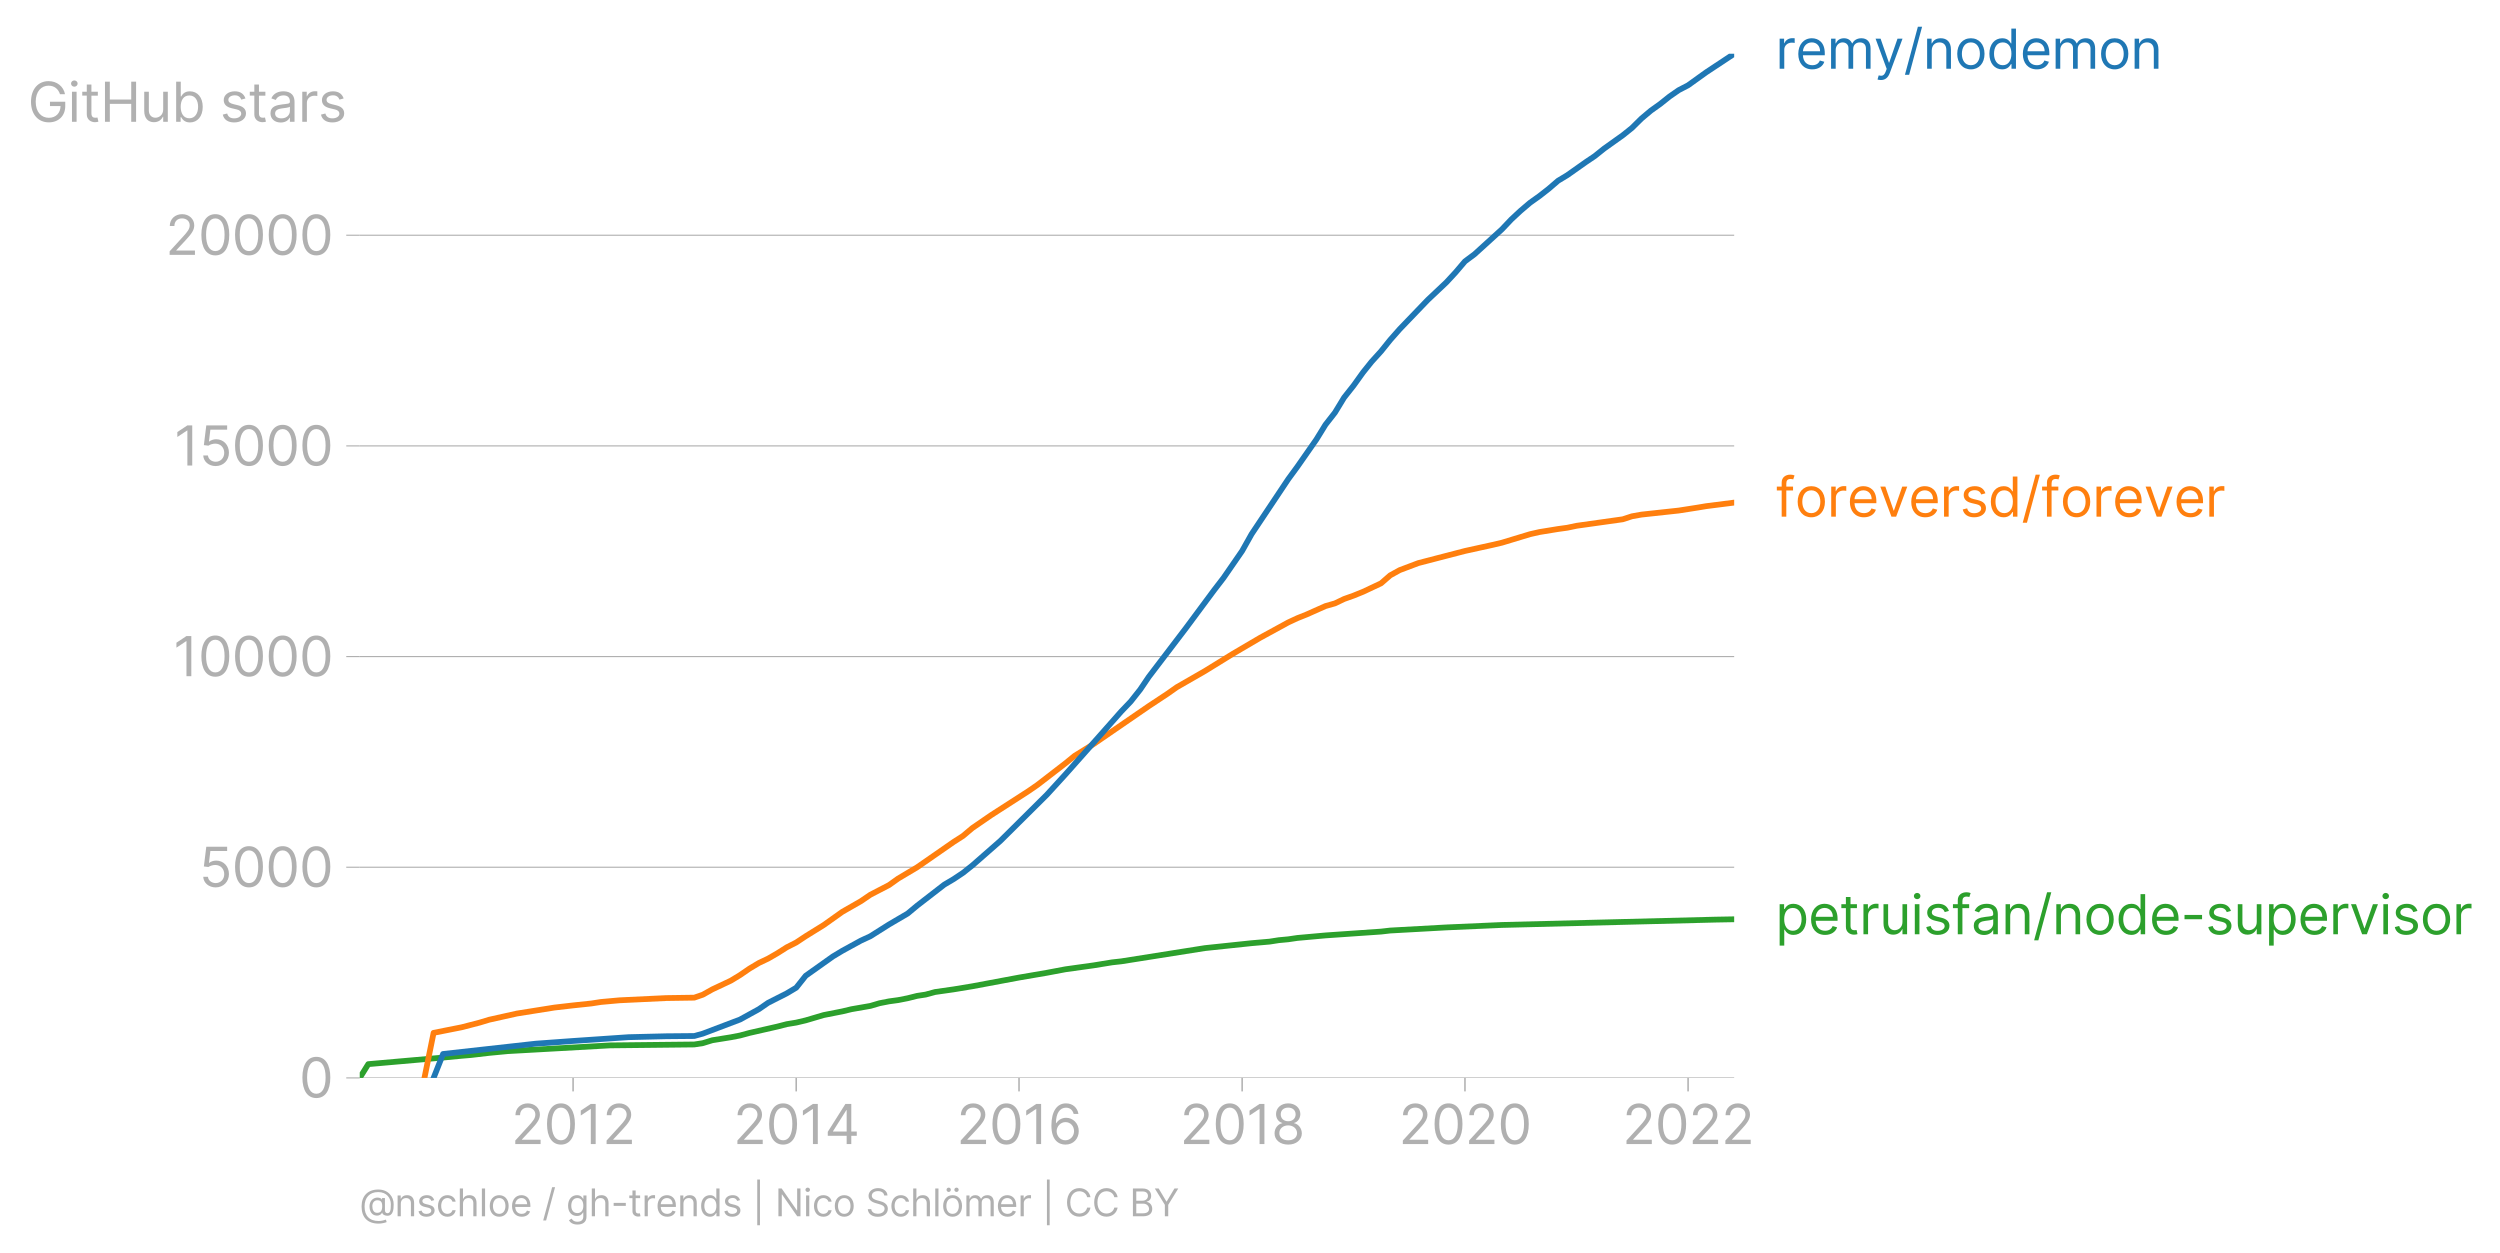 <svg xmlns:xlink="http://www.w3.org/1999/xlink" width="866.096" height="434.008" viewBox="0 0 649.572 325.506" xmlns="http://www.w3.org/2000/svg"><defs><style>*{stroke-linejoin:round;stroke-linecap:butt}</style></defs><g id="figure_1"><path d="M0 325.506h649.572V0H0v325.506z" style="fill:none" id="patch_1"/><g id="axes_1"><path d="M93.468 280.074h357.12V13.962H93.468v266.112z" style="fill:none" id="patch_2"/><g id="matplotlib.axis_1"><g id="xtick_1"><g id="line2d_1"><defs><path id="m599ca3d46e" d="M0 0v3.5" style="stroke:#b0b0b0;stroke-width:.4"/></defs><use xlink:href="#m599ca3d46e" x="148.904" y="280.074" style="fill:#b0b0b0;stroke:#b0b0b0;stroke-width:.4"/></g><g style="fill:#b0b0b0" transform="matrix(.14 0 0 -.14 132.805 297.256)" id="text_1"><defs><path id="Inter-Regular-32" d="M482 0h2936v500H1255v36l1045 1119c800 856 1036 1256 1036 1772 0 718-581 1291-1400 1291-815 0-1436-554-1436-1373h536c0 530 344 882 882 882 505 0 891-309 891-800 0-429-252-747-791-1336L482 409V0z" transform="scale(.016)"/><path id="Inter-Regular-30" d="M2000-64c1027 0 1618 871 1618 2391 0 1509-600 2391-1618 2391S382 3836 382 2327C382 807 973-64 2000-64zm0 500c-677 0-1073 680-1073 1891 0 1209 400 1900 1073 1900s1073-691 1073-1900c0-1211-396-1891-1073-1891z" transform="scale(.016)"/><path id="Inter-Regular-31" d="M2118 4655h-563L391 3882v-573l1136 755h28V0h563v4655z" transform="scale(.016)"/></defs><use xlink:href="#Inter-Regular-32"/><use xlink:href="#Inter-Regular-30" x="60.511"/><use xlink:href="#Inter-Regular-31" x="123.011"/><use xlink:href="#Inter-Regular-32" x="169.46"/></g></g><g id="xtick_2"><use xlink:href="#m599ca3d46e" x="206.878" y="280.074" style="fill:#b0b0b0;stroke:#b0b0b0;stroke-width:.4" id="line2d_2"/><g style="fill:#b0b0b0" transform="matrix(.14 0 0 -.14 190.52 297.256)" id="text_2"><defs><path id="Inter-Regular-34" d="M373 955h2191V0h536v955h636v500h-636v3200h-682L373 1418V955zm2191 500H982v36l1545 2445h37V1455z" transform="scale(.016)"/></defs><use xlink:href="#Inter-Regular-32"/><use xlink:href="#Inter-Regular-30" x="60.511"/><use xlink:href="#Inter-Regular-31" x="123.011"/><use xlink:href="#Inter-Regular-34" x="169.46"/></g></g><g id="xtick_3"><use xlink:href="#m599ca3d46e" x="264.772" y="280.074" style="fill:#b0b0b0;stroke:#b0b0b0;stroke-width:.4" id="line2d_3"/><g style="fill:#b0b0b0" transform="matrix(.14 0 0 -.14 248.544 297.256)" id="text_3"><defs><path id="Inter-Regular-36" d="M2027-64c941-11 1555 698 1555 1564 0 900-666 1545-1464 1545-479 0-891-234-1145-618h-37c3 1134 444 1791 1164 1791 491 0 786-309 891-727h555c-114 723-664 1227-1446 1227-1048 0-1691-927-1691-2573C409 425 1264-55 2027-64zm0 500c-584 0-1011 498-1009 1055 3 557 450 1054 1028 1054 570 0 990-468 990-1045 0-591-438-1064-1009-1064z" transform="scale(.016)"/></defs><use xlink:href="#Inter-Regular-32"/><use xlink:href="#Inter-Regular-30" x="60.511"/><use xlink:href="#Inter-Regular-31" x="123.011"/><use xlink:href="#Inter-Regular-36" x="169.46"/></g></g><g id="xtick_4"><use xlink:href="#m599ca3d46e" x="322.745" y="280.074" style="fill:#b0b0b0;stroke:#b0b0b0;stroke-width:.4" id="line2d_4"/><g style="fill:#b0b0b0" transform="matrix(.14 0 0 -.14 306.567 297.256)" id="text_4"><defs><path id="Inter-Regular-38" d="M1973-64c929 0 1577 544 1582 1300-5 589-398 1089-900 1182v27c436 114 722 541 727 1037-5 709-600 1236-1409 1236-818 0-1414-527-1409-1236-5-496 282-923 727-1037v-27c-511-93-905-593-900-1182C386 480 1034-64 1973-64zm0 500c-639 0-1032 328-1027 828-5 525 429 900 1027 900 588 0 1023-375 1027-900-4-500-398-828-1027-828zm0 2209c-509 0-868 319-864 800-4 473 341 782 864 782 513 0 859-309 863-782-4-481-363-800-863-800z" transform="scale(.016)"/></defs><use xlink:href="#Inter-Regular-32"/><use xlink:href="#Inter-Regular-30" x="60.511"/><use xlink:href="#Inter-Regular-31" x="123.011"/><use xlink:href="#Inter-Regular-38" x="169.46"/></g></g><g id="xtick_5"><use xlink:href="#m599ca3d46e" x="380.64" y="280.074" style="fill:#b0b0b0;stroke:#b0b0b0;stroke-width:.4" id="line2d_5"/><g style="fill:#b0b0b0" transform="matrix(.14 0 0 -.14 363.417 297.256)" id="text_5"><use xlink:href="#Inter-Regular-32"/><use xlink:href="#Inter-Regular-30" x="60.511"/><use xlink:href="#Inter-Regular-32" x="123.011"/><use xlink:href="#Inter-Regular-30" x="183.523"/></g></g><g id="xtick_6"><use xlink:href="#m599ca3d46e" x="438.613" y="280.074" style="fill:#b0b0b0;stroke:#b0b0b0;stroke-width:.4" id="line2d_6"/><g style="fill:#b0b0b0" transform="matrix(.14 0 0 -.14 421.53 297.256)" id="text_6"><use xlink:href="#Inter-Regular-32"/><use xlink:href="#Inter-Regular-30" x="60.511"/><use xlink:href="#Inter-Regular-32" x="123.011"/><use xlink:href="#Inter-Regular-32" x="183.523"/></g></g></g><g id="matplotlib.axis_2"><g id="ytick_1"><path d="M93.468 280.074h357.12" clip-path="url(#p1693e5971a)" style="fill:none;stroke:#b0b0b0;stroke-width:.3;stroke-linecap:square" id="line2d_7"/><g id="line2d_8"><defs><path id="m20ad6a3639" d="M0 0h-3.5" style="stroke:#b0b0b0;stroke-width:.3"/></defs><use xlink:href="#m20ad6a3639" x="93.468" y="280.074" style="fill:#b0b0b0;stroke:#b0b0b0;stroke-width:.3"/></g><use xlink:href="#Inter-Regular-30" style="fill:#b0b0b0" transform="matrix(.14 0 0 -.14 77.718 285.165)" id="text_7"/></g><g id="ytick_2"><path d="M93.468 225.336h357.12" clip-path="url(#p1693e5971a)" style="fill:none;stroke:#b0b0b0;stroke-width:.3;stroke-linecap:square" id="line2d_9"/><use xlink:href="#m20ad6a3639" x="93.468" y="225.336" style="fill:#b0b0b0;stroke:#b0b0b0;stroke-width:.3" id="line2d_10"/><g style="fill:#b0b0b0" transform="matrix(.14 0 0 -.14 51.707 230.427)" id="text_8"><defs><path id="Inter-Regular-35" d="M1936-64c887 0 1537 655 1537 1546 0 902-627 1563-1482 1563-314 0-618-111-809-263h-27l163 1373h1946v500H846L564 2364l527-64c193 139 523 239 809 236 593-4 1027-454 1027-1063 0-598-418-1037-991-1037-477 0-856 307-900 728H491C525 455 1136-64 1936-64z" transform="scale(.016)"/></defs><use xlink:href="#Inter-Regular-35"/><use xlink:href="#Inter-Regular-30" x="60.795"/><use xlink:href="#Inter-Regular-30" x="123.295"/><use xlink:href="#Inter-Regular-30" x="185.796"/></g></g><g id="ytick_3"><path d="M93.468 170.598h357.12" clip-path="url(#p1693e5971a)" style="fill:none;stroke:#b0b0b0;stroke-width:.3;stroke-linecap:square" id="line2d_11"/><use xlink:href="#m20ad6a3639" x="93.468" y="170.598" style="fill:#b0b0b0;stroke:#b0b0b0;stroke-width:.3" id="line2d_12"/><g style="fill:#b0b0b0" transform="matrix(.14 0 0 -.14 44.965 175.69)" id="text_9"><use xlink:href="#Inter-Regular-31"/><use xlink:href="#Inter-Regular-30" x="46.449"/><use xlink:href="#Inter-Regular-30" x="108.949"/><use xlink:href="#Inter-Regular-30" x="171.449"/><use xlink:href="#Inter-Regular-30" x="233.949"/></g></g><g id="ytick_4"><path d="M93.468 115.861h357.12" clip-path="url(#p1693e5971a)" style="fill:none;stroke:#b0b0b0;stroke-width:.3;stroke-linecap:square" id="line2d_13"/><use xlink:href="#m20ad6a3639" x="93.468" y="115.861" style="fill:#b0b0b0;stroke:#b0b0b0;stroke-width:.3" id="line2d_14"/><g style="fill:#b0b0b0" transform="matrix(.14 0 0 -.14 45.203 120.952)" id="text_10"><use xlink:href="#Inter-Regular-31"/><use xlink:href="#Inter-Regular-35" x="46.449"/><use xlink:href="#Inter-Regular-30" x="107.244"/><use xlink:href="#Inter-Regular-30" x="169.744"/><use xlink:href="#Inter-Regular-30" x="232.244"/></g></g><g id="ytick_5"><path d="M93.468 61.123h357.12" clip-path="url(#p1693e5971a)" style="fill:none;stroke:#b0b0b0;stroke-width:.3;stroke-linecap:square" id="line2d_15"/><use xlink:href="#m20ad6a3639" x="93.468" y="61.123" style="fill:#b0b0b0;stroke:#b0b0b0;stroke-width:.3" id="line2d_16"/><g style="fill:#b0b0b0" transform="matrix(.14 0 0 -.14 42.996 66.215)" id="text_11"><use xlink:href="#Inter-Regular-32"/><use xlink:href="#Inter-Regular-30" x="60.511"/><use xlink:href="#Inter-Regular-30" x="123.011"/><use xlink:href="#Inter-Regular-30" x="185.511"/><use xlink:href="#Inter-Regular-30" x="248.011"/></g></g><g style="fill:#b0b0b0" transform="matrix(.14 0 0 -.14 7.2 31.649)" id="text_12"><defs><path id="Inter-Regular-47" d="M3746 3200h581c-172 900-927 1518-1909 1518-1193 0-2036-918-2036-2391C382 855 1218-64 2455-64c1109 0 1900 739 1900 1891v500H2582v-500h1227c-16-836-566-1363-1354-1363-864 0-1528 654-1528 1863s664 1864 1491 1864c673 0 1130-380 1328-991z" transform="scale(.016)"/><path id="Inter-Regular-69" d="M491 0h536v3491H491V0zm273 4073c209 0 382 163 382 363s-173 364-382 364-382-164-382-364 173-363 382-363z" transform="scale(.016)"/><path id="Inter-Regular-74" d="M2009 3491h-745v836H727v-836H200v-455h527V855c0-610 491-900 946-900 200 0 327 36 400 63l-109 482c-46-9-118-27-237-27-236 0-463 72-463 527v2036h745v455z" transform="scale(.016)"/><path id="Inter-Regular-48" d="M564 0h563v2082h2482V0h564v4655h-564V2582H1127v2073H564V0z" transform="scale(.016)"/><path id="Inter-Regular-75" d="M2691 1427c0-654-500-954-900-954-445 0-764 327-764 836v2182H491V1273C491 382 964-45 1618-45c528 0 873 281 1037 636h36V0h536v3491h-536V1427z" transform="scale(.016)"/><path id="Inter-Regular-62" d="M564 0h518v536h64c118-191 345-609 1018-609 872 0 1482 700 1482 1809 0 1100-610 1800-1491 1800-682 0-891-418-1009-600h-46v1719H564V0zm527 1745c0 782 345 1310 1000 1310 682 0 1018-573 1018-1310 0-745-345-1336-1018-1336-645 0-1000 546-1000 1336z" transform="scale(.016)"/><path id="Inter-Regular-73" d="M2964 2709c-168 496-546 827-1237 827-736 0-1281-418-1281-1009 0-482 286-804 927-954l582-137c352-81 518-250 518-491 0-300-318-545-818-545-439 0-714 189-809 564L336 836C461 243 950-73 1664-73c811 0 1363 443 1363 1046 0 486-304 793-927 945l-518 127c-414 103-600 241-600 510 0 300 318 518 745 518 469 0 662-259 755-500l482 136z" transform="scale(.016)"/><path id="Inter-Regular-61" d="M1518-82c609 0 928 327 1037 555h27V0h536v2300c0 1109-845 1236-1291 1236-527 0-1127-181-1400-818l509-182c119 255 398 528 910 528 493 0 736-262 736-709v-19c0-259-264-236-900-318-648-84-1355-227-1355-1027C327 309 855-82 1518-82zm82 482c-427 0-736 191-736 564 0 409 372 536 791 591 227 27 836 90 927 200v-491c0-437-346-864-982-864z" transform="scale(.016)"/><path id="Inter-Regular-72" d="M491 0h536v2209c0 473 373 818 882 818 143 0 291-27 327-36v545c-61 5-202 9-281 9-419 0-782-236-909-581h-37v527H491V0z" transform="scale(.016)"/></defs><use xlink:href="#Inter-Regular-47"/><use xlink:href="#Inter-Regular-69" x="74.29"/><use xlink:href="#Inter-Regular-74" x="98.011"/><use xlink:href="#Inter-Regular-48" x="134.375"/><use xlink:href="#Inter-Regular-75" x="208.381"/><use xlink:href="#Inter-Regular-62" x="266.477"/><use xlink:href="#Inter-Regular-20" x="328.551"/><use xlink:href="#Inter-Regular-73" x="356.676"/><use xlink:href="#Inter-Regular-74" x="408.949"/><use xlink:href="#Inter-Regular-61" x="445.313"/><use xlink:href="#Inter-Regular-72" x="501.705"/><use xlink:href="#Inter-Regular-73" x="538.921"/></g></g><path d="m93.468 280.074 2.221-3.58 19.43-1.708 4.838-.46 2.459-.208 4.679-.547 4.837-.46 26.568-1.489 21.889-.24 2.22-.34 2.46-.756 4.837-.777 2.38-.46 2.458-.667 7.296-1.664 2.38-.613 2.458-.406 2.458-.58 4.68-1.38 4.837-.952 2.38-.569 4.916-.854 2.38-.7 2.458-.482 2.38-.328 2.458-.482 2.458-.613 2.22-.34 2.46-.667 4.837-.69 4.838-.8 12.134-2.265 7.217-1.237 4.838-.91 7.296-1.017 4.838-.788 2.379-.263 21.73-3.438 12.134-1.28 4.679-.406 2.38-.372 2.458-.23 2.379-.35 7.296-.657 14.434-.996 2.38-.274 14.592-.81 14.434-.635 55.515-1.39 4.837-.088h0" clip-path="url(#p1693e5971a)" style="fill:none;stroke:#2ca02c;stroke-width:1.5;stroke-linecap:square" id="line2d_17"/><path d="m110.282 280.074 2.379-11.714 7.296-1.445 4.68-1.216 2.458-.744 7.217-1.61 9.754-1.554 4.838-.558 4.759-.504 2.458-.383 4.838-.438 12.134-.58 7.296-.11 2.22-.766 2.46-1.38 4.837-2.276 2.38-1.445 2.458-1.686 2.458-1.467 2.38-1.128 2.458-1.423 2.38-1.51 2.458-1.249 2.458-1.63 4.68-2.902 4.837-3.438 4.838-2.77 2.458-1.674 4.838-2.507 2.38-1.697 4.916-2.923 9.517-6.601 2.38-1.522 2.458-2.07 4.838-3.327 9.754-6.284 2.3-1.587 7.297-5.627 2.379-1.938 4.917-3.055 14.354-9.863 4.838-3.197 2.459-1.73 7.296-4.193 7.217-4.455 7.137-4.193 7.297-3.985 2.379-1.106 2.458-.985 4.838-2.157 2.459-.7 2.379-1.139 2.458-.876 2.459-.996 4.68-2.2 2.378-2.07 2.459-1.357 4.838-1.828 4.837-1.259 7.297-1.894 7.216-1.587 2.38-.559 7.296-2.211 2.458-.558 4.838-.789 2.38-.328 2.458-.515 11.975-1.685 2.38-.778 2.458-.438 9.676-1.05 4.917-.767 2.22-.372 7.296-.93h0" clip-path="url(#p1693e5971a)" style="fill:none;stroke:#ff7f0e;stroke-width:1.5;stroke-linecap:square" id="line2d_18"/><path d="m112.66 280.074 2.46-6.219 24.109-2.682 9.675-.7 14.434-.986 9.755-.24 7.296-.066 2.22-.613 9.676-3.668 4.917-2.704 2.38-1.642 4.837-2.452 2.459-1.467 2.458-3.098 7.058-5.014 2.459-1.478 4.838-2.65 2.458-1.138 4.838-3.054 4.838-2.836 2.458-2.047 7.059-5.463 2.458-1.456 2.38-1.587 2.458-1.949 7.296-6.393 12.055-11.966 4.838-5.298 9.675-10.893 4.838-5.474 2.458-2.572 2.459-3.11 2.22-3.284 9.676-12.699 7.296-9.83 2.459-3.197 4.837-7.007 2.459-4.379 9.517-14.264 2.379-3.252 4.917-7.04 2.38-3.864 2.458-3.142 2.379-3.908 2.458-3.109 2.459-3.426 2.22-2.77 2.46-2.715 2.378-2.956 2.459-2.792 7.296-7.597 4.838-4.565 2.379-2.573 2.459-2.89 2.458-1.828 7.138-6.492 2.458-2.595 2.38-2.211 2.458-2.091 2.458-1.752 2.38-1.86 2.458-2.114 2.38-1.434 4.916-3.47 2.221-1.489 2.459-1.97 4.837-3.449 2.38-1.905 2.458-2.43 2.459-2.07 2.379-1.696 2.458-1.96 2.38-1.653 2.458-1.28 4.68-3.362 7.295-4.827h0" clip-path="url(#p1693e5971a)" style="fill:none;stroke:#1f77b4;stroke-width:1.5;stroke-linecap:square" id="line2d_19"/><g style="fill:#1f77b4" transform="matrix(.14 0 0 -.14 461.302 17.86)" id="text_13"><defs><path id="Inter-Regular-65" d="M1955-73c709 0 1227 355 1391 882l-519 146c-136-364-452-546-872-546-630 0-1064 407-1089 1155h2534v227c0 1300-773 1745-1500 1745-945 0-1573-745-1573-1818S946-73 1955-73zM866 2027c36 543 420 1028 1034 1028 582 0 955-437 955-1028H866z" transform="scale(.016)"/><path id="Inter-Regular-6d" d="M491 0h536v2182c0 511 373 873 791 873 407 0 691-266 691-664V0h546v2273c0 450 281 782 772 782 382 0 709-203 709-719V0h537v2336c0 821-441 1200-1064 1200-500 0-866-229-1045-591h-37c-172 373-477 591-936 591-455 0-791-218-936-591h-46v546H491V0z" transform="scale(.016)"/><path id="Inter-Regular-79" d="M836-1309c485 0 825 257 1028 800l1482 4000h-582L1800 709h-36L800 3491H218L1509-18l-100-273c-195-532-436-582-827-482l-136-472c54-28 209-64 390-64z" transform="scale(.016)"/><path id="Inter-Regular-2f" d="M2136 4873h-490L146-700h490l1500 5573z" transform="scale(.016)"/><path id="Inter-Regular-6e" d="M1027 2100c0 609 378 955 891 955 498 0 800-325 800-873V0h537v2218c0 891-475 1318-1182 1318-527 0-855-236-1018-591h-46v546H491V0h536v2100z" transform="scale(.016)"/><path id="Inter-Regular-6f" d="M1909-73c946 0 1582 718 1582 1800 0 1091-636 1809-1582 1809-945 0-1582-718-1582-1809C327 645 964-73 1909-73zm0 482c-718 0-1045 618-1045 1318s327 1328 1045 1328 1046-628 1046-1328S2627 409 1909 409z" transform="scale(.016)"/><path id="Inter-Regular-64" d="M1809-73c673 0 900 418 1018 609h64V0h518v4655h-536V2936h-46c-118 182-327 600-1009 600-882 0-1491-700-1491-1800C327 627 936-73 1809-73zm73 482c-673 0-1018 591-1018 1336 0 737 336 1310 1018 1310 654 0 1000-528 1000-1310 0-790-355-1336-1000-1336z" transform="scale(.016)"/></defs><use xlink:href="#Inter-Regular-72"/><use xlink:href="#Inter-Regular-65" x="37.216"/><use xlink:href="#Inter-Regular-6d" x="95.455"/><use xlink:href="#Inter-Regular-79" x="182.386"/><use xlink:href="#Inter-Regular-2f" x="238.068"/><use xlink:href="#Inter-Regular-6e" x="273.722"/><use xlink:href="#Inter-Regular-6f" x="332.244"/><use xlink:href="#Inter-Regular-64" x="391.903"/><use xlink:href="#Inter-Regular-65" x="453.977"/><use xlink:href="#Inter-Regular-6d" x="512.216"/><use xlink:href="#Inter-Regular-6f" x="599.148"/><use xlink:href="#Inter-Regular-6e" x="658.807"/></g><g style="fill:#ff7f0e" transform="matrix(.14 0 0 -.14 461.302 134.245)" id="text_14"><defs><path id="Inter-Regular-66" d="M2046 3491h-782v354c0 346 145 528 500 528 154 0 245-37 300-55l154 464c-82 36-245 91-509 91-500 0-982-300-982-900v-482H164v-455h563V0h537v3036h782v455z" transform="scale(.016)"/><path id="Inter-Regular-76" d="M3346 3491h-582L1800 709h-36L800 3491H218L1509 0h546l1291 3491z" transform="scale(.016)"/></defs><use xlink:href="#Inter-Regular-66"/><use xlink:href="#Inter-Regular-6f" x="36.08"/><use xlink:href="#Inter-Regular-72" x="95.739"/><use xlink:href="#Inter-Regular-65" x="132.955"/><use xlink:href="#Inter-Regular-76" x="191.193"/><use xlink:href="#Inter-Regular-65" x="246.875"/><use xlink:href="#Inter-Regular-72" x="305.114"/><use xlink:href="#Inter-Regular-73" x="342.33"/><use xlink:href="#Inter-Regular-64" x="394.602"/><use xlink:href="#Inter-Regular-2f" x="456.676"/><use xlink:href="#Inter-Regular-66" x="492.33"/><use xlink:href="#Inter-Regular-6f" x="528.409"/><use xlink:href="#Inter-Regular-72" x="588.068"/><use xlink:href="#Inter-Regular-65" x="625.284"/><use xlink:href="#Inter-Regular-76" x="683.523"/><use xlink:href="#Inter-Regular-65" x="739.205"/><use xlink:href="#Inter-Regular-72" x="797.443"/></g><g style="fill:#2ca02c" transform="matrix(.14 0 0 -.14 461.302 242.754)" id="text_15"><defs><path id="Inter-Regular-70" d="M491-1309h536V536h46c118-191 345-609 1018-609 873 0 1482 700 1482 1809 0 1100-609 1800-1491 1800-682 0-891-418-1009-600h-64v555H491v-4800zm527 3054c0 782 346 1310 1000 1310 682 0 1018-573 1018-1310 0-745-345-1336-1018-1336-645 0-1000 546-1000 1336z" transform="scale(.016)"/><path id="Inter-Regular-2d" d="M2491 2245H455v-500h2036v500z" transform="scale(.016)"/></defs><use xlink:href="#Inter-Regular-70"/><use xlink:href="#Inter-Regular-65" x="60.938"/><use xlink:href="#Inter-Regular-74" x="119.176"/><use xlink:href="#Inter-Regular-72" x="155.54"/><use xlink:href="#Inter-Regular-75" x="192.756"/><use xlink:href="#Inter-Regular-69" x="250.852"/><use xlink:href="#Inter-Regular-73" x="274.574"/><use xlink:href="#Inter-Regular-66" x="326.847"/><use xlink:href="#Inter-Regular-61" x="362.926"/><use xlink:href="#Inter-Regular-6e" x="419.318"/><use xlink:href="#Inter-Regular-2f" x="477.841"/><use xlink:href="#Inter-Regular-6e" x="513.494"/><use xlink:href="#Inter-Regular-6f" x="572.017"/><use xlink:href="#Inter-Regular-64" x="631.676"/><use xlink:href="#Inter-Regular-65" x="693.75"/><use xlink:href="#Inter-Regular-2d" x="751.989"/><use xlink:href="#Inter-Regular-73" x="798.012"/><use xlink:href="#Inter-Regular-75" x="850.284"/><use xlink:href="#Inter-Regular-70" x="908.381"/><use xlink:href="#Inter-Regular-65" x="969.318"/><use xlink:href="#Inter-Regular-72" x="1027.557"/><use xlink:href="#Inter-Regular-76" x="1064.773"/><use xlink:href="#Inter-Regular-69" x="1120.455"/><use xlink:href="#Inter-Regular-73" x="1144.176"/><use xlink:href="#Inter-Regular-6f" x="1196.449"/><use xlink:href="#Inter-Regular-72" x="1256.108"/></g><g style="fill:#b0b0b0" transform="matrix(.097 0 0 -.097 93.468 316.029)" id="text_16"><defs><path id="Inter-Regular-40" d="M3173-1227c463 0 1054 136 1336 254l-127 418c-164-54-691-236-1191-236C1636-791 809 82 809 1627c0 1518 846 2428 2273 2428 1445 0 2127-1019 2127-2037 0-1036-109-1500-573-1500-272 0-418 227-418 482v2055h-482v-255h-27c-63 200-418 373-873 327-681-72-1200-636-1200-1454 0-864 410-1528 1200-1555 519-18 791 237 900 500h28c54-391 545-527 863-527 964 0 1055 1036 1055 1918 0 1246-873 2473-2573 2473-1754 0-2800-1064-2800-2837 0-1836 1009-2872 2864-2872zM2909 582c-591 0-800 536-800 1118 0 527 300 982 818 982 546 0 837-218 837-982 0-755-246-1118-855-1118z" transform="scale(.016)"/><path id="Inter-Regular-63" d="M1909-73c773 0 1282 473 1373 1091h-536c-100-382-419-609-837-609-636 0-1045 527-1045 1336 0 791 418 1310 1045 1310 473 0 755-291 837-610h536c-91 655-646 1091-1382 1091-945 0-1573-745-1573-1809C327 682 927-73 1909-73z" transform="scale(.016)"/><path id="Inter-Regular-68" d="M1027 2100c0 609 389 955 919 955 504 0 809-319 809-873V0h536v2218c0 898-477 1318-1191 1318-550 0-864-229-1027-591h-46v1710H491V0h536v2100z" transform="scale(.016)"/><path id="Inter-Regular-6c" d="M1027 4655H491V0h536v4655z" transform="scale(.016)"/><path id="Inter-Regular-67" d="M1900-1382c836 0 1509 382 1509 1282v3591h-518v-555h-55c-118 182-336 600-1018 600-882 0-1491-700-1491-1772C327 673 964 55 1809 55c682 0 900 400 1018 590h46V-64c0-581-409-845-973-845-634 0-857 334-1000 527L473-682c218-366 648-700 1427-700zm-18 1918c-673 0-1018 509-1018 1237 0 709 336 1282 1018 1282 654 0 1000-528 1000-1282 0-773-355-1237-1000-1237z" transform="scale(.016)"/><path id="Inter-Regular-7c" d="M1273 6155H818v-7655h455v7655z" transform="scale(.016)"/><path id="Inter-Regular-4e" d="M4255 4655h-555V991h-45L1109 4655H564V0h563v3655h46L3709 0h546v4655z" transform="scale(.016)"/><path id="Inter-Regular-53" d="M3109 3491h546c-25 702-673 1227-1573 1227-891 0-1591-518-1591-1300 0-627 455-1000 1182-1209l573-164c490-136 927-309 927-772 0-509-491-846-1137-846-554 0-1045 246-1090 773H364C418 436 1036-82 2036-82c1073 0 1682 591 1682 1346 0 872-827 1154-1309 1281l-473 128c-345 91-900 272-900 772 0 446 410 773 1028 773 563 0 991-268 1045-727z" transform="scale(.016)"/><path id="Inter-Regular-f6" d="M1909-73c946 0 1582 718 1582 1800 0 1091-636 1809-1582 1809-945 0-1582-718-1582-1809C327 645 964-73 1909-73zm0 482c-718 0-1045 618-1045 1318s327 1328 1045 1328 1046-628 1046-1328S2627 409 1909 409zm-654 3664c209 0 363 172 363 363 0 209-154 364-363 364-191 0-364-155-364-364 0-191 173-363 364-363zm1309 0c209 0 363 172 363 363 0 209-154 364-363 364-191 0-364-155-364-364 0-191 173-363 364-363z" transform="scale(.016)"/><path id="Inter-Regular-43" d="M4309 3200c-173 955-936 1518-1873 1518-1190 0-2054-918-2054-2391C382 855 1246-64 2436-64c937 0 1700 564 1873 1519h-563c-137-646-691-991-1310-991-845 0-1509 654-1509 1863s664 1864 1509 1864c619 0 1173-346 1310-991h563z" transform="scale(.016)"/><path id="Inter-Regular-42" d="M564 0h1682c1100 0 1554 536 1554 1236 0 737-509 1137-936 1164v45c400 110 754 373 754 973 0 682-454 1237-1427 1237H564V0zm563 500v1618h1146c609 0 991-409 991-882 0-409-282-736-1018-736H1127zm0 2109v1546h1064c618 0 891-328 891-737 0-491-400-809-909-809H1127z" transform="scale(.016)"/><path id="Inter-Regular-59" d="m164 4655 1682-2737V0h563v1918l1682 2737h-645L2155 2482h-55L809 4655H164z" transform="scale(.016)"/></defs><use xlink:href="#Inter-Regular-40"/><use xlink:href="#Inter-Regular-6e" x="93.608"/><use xlink:href="#Inter-Regular-73" x="152.131"/><use xlink:href="#Inter-Regular-63" x="204.403"/><use xlink:href="#Inter-Regular-68" x="260.227"/><use xlink:href="#Inter-Regular-6c" x="319.318"/><use xlink:href="#Inter-Regular-6f" x="343.04"/><use xlink:href="#Inter-Regular-65" x="402.699"/><use xlink:href="#Inter-Regular-20" x="460.938"/><use xlink:href="#Inter-Regular-2f" x="489.063"/><use xlink:href="#Inter-Regular-20" x="524.716"/><use xlink:href="#Inter-Regular-67" x="552.841"/><use xlink:href="#Inter-Regular-68" x="613.779"/><use xlink:href="#Inter-Regular-2d" x="672.869"/><use xlink:href="#Inter-Regular-74" x="718.892"/><use xlink:href="#Inter-Regular-72" x="755.256"/><use xlink:href="#Inter-Regular-65" x="792.472"/><use xlink:href="#Inter-Regular-6e" x="850.71"/><use xlink:href="#Inter-Regular-64" x="909.233"/><use xlink:href="#Inter-Regular-73" x="971.307"/><use xlink:href="#Inter-Regular-20" x="1023.58"/><use xlink:href="#Inter-Regular-7c" x="1051.705"/><use xlink:href="#Inter-Regular-20" x="1084.375"/><use xlink:href="#Inter-Regular-4e" x="1112.5"/><use xlink:href="#Inter-Regular-69" x="1187.784"/><use xlink:href="#Inter-Regular-63" x="1211.506"/><use xlink:href="#Inter-Regular-6f" x="1267.33"/><use xlink:href="#Inter-Regular-20" x="1326.989"/><use xlink:href="#Inter-Regular-53" x="1355.114"/><use xlink:href="#Inter-Regular-63" x="1418.892"/><use xlink:href="#Inter-Regular-68" x="1474.716"/><use xlink:href="#Inter-Regular-6c" x="1533.807"/><use xlink:href="#Inter-Regular-f6" x="1557.529"/><use xlink:href="#Inter-Regular-6d" x="1617.188"/><use xlink:href="#Inter-Regular-65" x="1704.12"/><use xlink:href="#Inter-Regular-72" x="1762.358"/><use xlink:href="#Inter-Regular-20" x="1799.574"/><use xlink:href="#Inter-Regular-7c" x="1827.699"/><use xlink:href="#Inter-Regular-20" x="1860.37"/><use xlink:href="#Inter-Regular-43" x="1888.495"/><use xlink:href="#Inter-Regular-43" x="1961.222"/><use xlink:href="#Inter-Regular-20" x="2033.949"/><use xlink:href="#Inter-Regular-42" x="2062.074"/><use xlink:href="#Inter-Regular-59" x="2127.131"/></g></g></g><defs><clipPath id="p1693e5971a"><path d="M93.468 13.962h357.12v266.112H93.468z"/></clipPath></defs></svg>